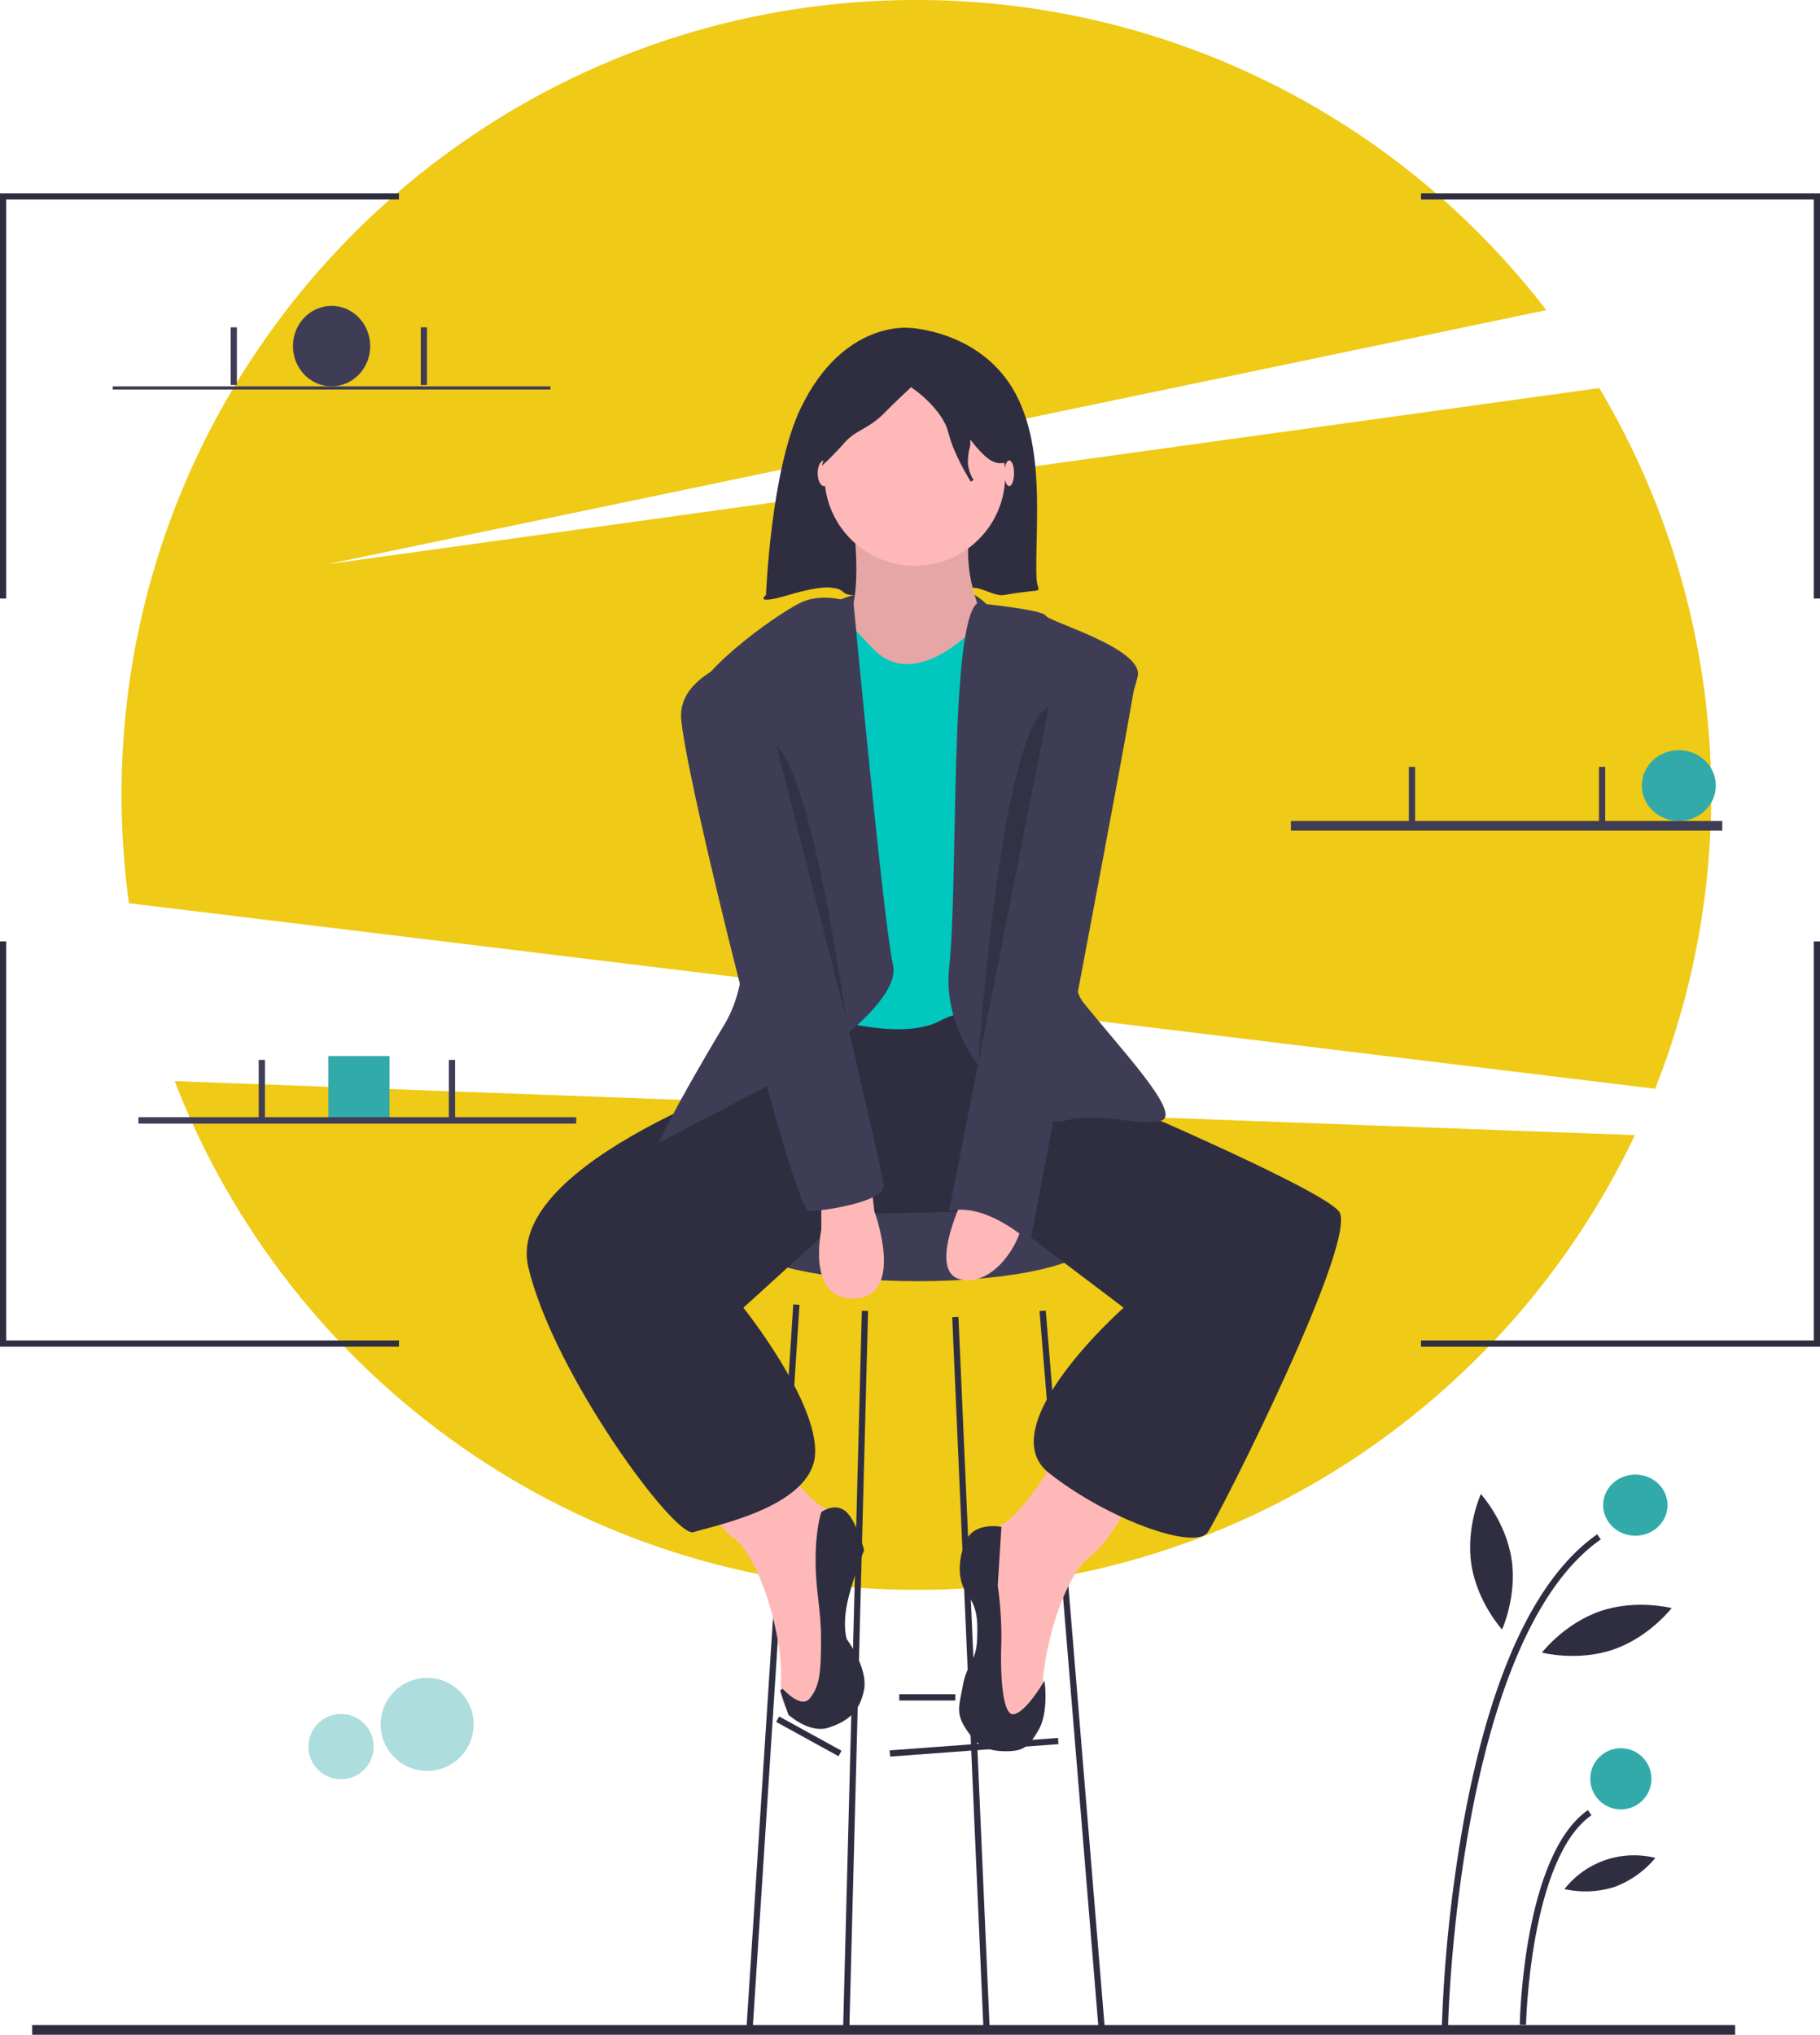 <svg xmlns="http://www.w3.org/2000/svg" width="565.359" height="632" viewBox="0 0 565.359 632">
  <g id="aboutme-image" transform="translate(-183 -1703)">
    <g id="foto_about_me" data-name="foto about me" transform="translate(183 1703)">
      <circle id="Elipse_28" data-name="Elipse 28" cx="14.446" cy="14.446" r="14.446" transform="translate(118.234 521.149)" fill="#3aa" opacity="0.4"/>
      <circle id="Elipse_29" data-name="Elipse 29" cx="10.134" cy="10.134" r="10.134" transform="translate(95.81 532.361)" fill="#3aa" opacity="0.4"/>
      <path id="Trazado_213" data-name="Trazado 213" d="M823.424,462.168A247.328,247.328,0,0,0,806.091,244.54L410.952,299.251l378.669-78.917A246.477,246.477,0,0,0,593.949,124c-136.36,0-246.9,110.541-246.9,246.9a248.8,248.8,0,0,0,2.29,33.633Z" transform="translate(-309.287 -124)" fill="#efca16"/>
      <path id="Trazado_214" data-name="Trazado 214" d="M364.092,470.81c35.687,92.432,125.379,158.007,230.4,158.007,98.546,0,183.595-57.74,223.194-141.228Z" transform="translate(-309.828 -135.015)" fill="#efca16"/>
      <ellipse id="Elipse_30" data-name="Elipse 30" cx="12" cy="12.5" rx="12" ry="12.5" transform="translate(91 95)" fill="#3f3d56"/>
      <ellipse id="Elipse_31" data-name="Elipse 31" cx="11.5" cy="11" rx="11.5" ry="11" transform="translate(510 233)" fill="#3aa"/>
      <rect id="Rectángulo_45" data-name="Rectángulo 45" width="19" height="20" transform="translate(102 328)" fill="#3aa"/>
      <path id="Trazado_215" data-name="Trazado 215" d="M576.048,316.8s31.952-13.923,46.96.785S582.826,327.455,576.048,316.8Z" transform="translate(-316.56 -129.934)" fill="#3f3d56"/>
      <path id="Trazado_216" data-name="Trazado 216" d="M629.793,248.18c-10.738-18.143-31.981-18.989-31.981-18.989s-20.7-2.647-33.98,24.985c-9.271,19.291-10.748,57.966-10.748,57.966s-4.268,3.317,7.011,0,13.752-2.165,13.752-2.165c3.8.274,2.665,2.309,6.475,2.165,13.735-.444,25.141.316,36.44-2.165,2.85-.626,7.213,2.728,10.365,2.165,14.131-2.523,10.139.456,9.958-5.586C636.611,290.737,640.125,265.637,629.793,248.18Z" transform="translate(-315.132 -127.339)" fill="#2f2e41"/>
      <ellipse id="Elipse_32" data-name="Elipse 32" cx="54.221" cy="12.587" rx="54.221" ry="12.587" transform="translate(230.925 372.772)" fill="#3f3d56"/>
      <rect id="Rectángulo_46" data-name="Rectángulo 46" width="52.428" height="1.936" transform="translate(276.366 543.666) rotate(-4.229)" fill="#2f2e41"/>
      <rect id="Rectángulo_47" data-name="Rectángulo 47" width="1.936" height="22.1" transform="matrix(0.482, -0.876, 0.876, 0.482, 241.112, 534.831)" fill="#2f2e41"/>
      <rect id="Rectángulo_48" data-name="Rectángulo 48" width="17.428" height="1.936" transform="translate(279.337 526.238)" fill="#2f2e41"/>
      <path id="Trazado_217" data-name="Trazado 217" d="M241.435,643.2l-1.933-.132,14.524-224.632,1.933.132Z" transform="translate(-7.607 -13.289)" fill="#2f2e41"/>
      <path id="Trazado_218" data-name="Trazado 218" d="M315.183,643.3,305.5,422.546l1.935-.095,9.682,220.759Z" transform="translate(-9.703 -13.417)" fill="#2f2e41"/>
      <rect id="Rectángulo_49" data-name="Rectángulo 49" width="1.937" height="223.453" transform="matrix(0.997, -0.082, 0.082, 0.997, 322.917, 407.224)" fill="#2f2e41"/>
      <path id="Trazado_219" data-name="Trazado 219" d="M647.533,588.5s-13.555,25.174-22.27,25.174-7.746,16.46-5.809,20.333,6.778,12.587-.968,25.174c-2.706,4.4-2.222,9.384-.446,14.013,4.975,12.97,24.326,9.04,23.709-4.837q-.01-.229-.025-.462c-.968-15.492,6.778-39.7,14.524-45.507s14.524-21.3,14.524-21.3Z" transform="translate(-317.847 -138.752)" fill="#ffb8b8"/>
      <path id="Trazado_220" data-name="Trazado 220" d="M551.786,582.5s13.555,25.174,22.27,25.174,7.746,16.46,5.81,20.333-6.778,12.587.968,25.174c2.706,4.4,2.222,9.384.446,14.013-4.975,12.97-24.326,9.04-23.709-4.837q.01-.23.025-.462c.968-15.492-6.778-39.7-14.524-45.507s-14.524-21.3-14.524-21.3Z" transform="translate(-315.051 -138.562)" fill="#ffb8b8"/>
      <path id="Trazado_221" data-name="Trazado 221" d="M560.8,454.151l-5.809,12.587s-85.205,28.079-77.459,61,45.507,84.237,51.317,82.3,36.793-7.746,37.761-24.206-22.269-45.507-22.269-45.507l31.952-29.047,46.5-.968,39.678,30.015s-41.634,36.793-23.238,51.317,45.507,24.206,49.38,18.4,47.444-91.983,40.666-99.729-75.523-36.793-75.523-36.793l-18.4-26.142-71.65-3.873Z" transform="translate(-313.415 -134.147)" fill="#2f2e41"/>
      <path id="Trazado_222" data-name="Trazado 222" d="M581.324,289.26s4.841,31.952-4.841,35.825,19.365,20.333,19.365,20.333h16.46l10.651-22.27s-9.682-17.428-3.873-33.888S581.324,289.26,581.324,289.26Z" transform="translate(-316.511 -129.016)" fill="#ffb8b8"/>
      <path id="Trazado_223" data-name="Trazado 223" d="M581.324,289.26s4.841,31.952-4.841,35.825,19.365,20.333,19.365,20.333h16.46l10.651-22.27s-9.682-17.428-3.873-33.888S581.324,289.26,581.324,289.26Z" transform="translate(-316.511 -129.016)" opacity="0.1"/>
      <path id="Trazado_224" data-name="Trazado 224" d="M574.23,317.5s10.651,11.619,12.587,13.555,10.651,12.587,29.047-2.9,20.333,2.9,20.333,2.9V447.244s-15.492-6.778-28.079,0-38.73-1.936-38.73-1.936l-4.841-120.062Z" transform="translate(-316.194 -130.145)" fill="#00c8be"/>
      <path id="Trazado_225" data-name="Trazado 225" d="M579.913,317.444s-9.049-3.873-16.794,0S528.262,340.681,530.2,349.4s27.111,69.713,9.682,98.76-20.333,36.793-20.333,36.793l42.6-22.27s32.92-20.333,30.015-32.92S579.913,317.444,579.913,317.444Z" transform="translate(-314.765 -130.089)" fill="#3f3d56"/>
      <path id="Trazado_226" data-name="Trazado 226" d="M621.267,317.5s20.322,1.937,21.29,3.873,30.5,10.167,28.563,18.881-28.563,86.657-16.944,101.181,30.984,34.857,24.206,36.793-18.4-2.9-30.015,0-38.73-21.3-35.825-47.444S612.563,324.278,621.267,317.5Z" transform="translate(-317.712 -130.145)" fill="#3f3d56"/>
      <path id="Trazado_227" data-name="Trazado 227" d="M571.524,508.341v9.682s-4.841,22.269,10.651,21.3,5.809-27.111,5.809-27.111l-.968-8.714Z" transform="translate(-316.393 -136.053)" fill="#ffb8b8"/>
      <path id="Trazado_228" data-name="Trazado 228" d="M616.393,509.5s-10.651,22.27,0,24.206,18.4-12.587,18.4-16.46S616.393,509.5,616.393,509.5Z" transform="translate(-317.691 -136.243)" fill="#ffb8b8"/>
      <path id="Trazado_229" data-name="Trazado 229" d="M272.436,643.218l-1.936-.046,5.809-222.7,1.936.046Z" transform="translate(-8.591 -13.354)" fill="#2f2e41"/>
      <ellipse id="Elipse_33" data-name="Elipse 33" cx="1.5" cy="4" rx="1.5" ry="4" transform="translate(312 143)" fill="#ffb8b8"/>
      <ellipse id="Elipse_34" data-name="Elipse 34" cx="2" cy="4" rx="2" ry="4" transform="translate(254 143)" fill="#ffb8b8"/>
      <path id="Trazado_230" data-name="Trazado 230" d="M647.4,330.5s24.206,0,23.238,9.682-32.92,176.22-32.92,176.22-13.555-12.587-25.174-9.682Z" transform="translate(-317.719 -130.558)" fill="#3f3d56"/>
      <path id="Trazado_231" data-name="Trazado 231" d="M550.754,333.5s-24.206,4.841-24.206,19.365,34.857,153.95,39.7,153.95,23.238-2.9,23.238-7.746S550.754,333.5,550.754,333.5Z" transform="translate(-314.987 -130.654)" fill="#3f3d56"/>
      <path id="Trazado_232" data-name="Trazado 232" d="M557.048,363l21.785,85.2S568.667,373.651,557.048,363Z" transform="translate(-315.956 -131.591)" opacity="0.2"/>
      <path id="Trazado_233" data-name="Trazado 233" d="M643.842,350.636l-22.033,111.39S628.851,357.061,643.842,350.636Z" transform="translate(-318.013 -131.198)" opacity="0.2"/>
      <circle id="Elipse_35" data-name="Elipse 35" cx="28.079" cy="28.079" r="28.079" transform="translate(256.099 119.578)" fill="#ffb8b8"/>
      <rect id="Rectángulo_50" data-name="Rectángulo 50" width="529" height="3" transform="translate(10 629)" fill="#2f2e41"/>
      <path id="Trazado_235" data-name="Trazado 235" d="M772.568,769.007l-1.937-.038a449.129,449.129,0,0,1,6.874-64.182c8.374-45.392,22.3-75.2,41.385-88.605L820,617.767C775.413,649.073,772.59,767.81,772.568,769.007Z" transform="translate(-322.739 -139.632)" fill="#2f2e41"/>
      <path id="Trazado_236" data-name="Trazado 236" d="M797.568,771.353l-1.936-.038c.042-2.144,1.252-52.686,21.149-66.655l1.112,1.585C798.8,719.651,797.577,770.838,797.568,771.353Z" transform="translate(-323.534 -142.442)" fill="#2f2e41"/>
      <ellipse id="Elipse_36" data-name="Elipse 36" cx="10" cy="9.5" rx="10" ry="9.5" transform="translate(498 458)" fill="#3aa"/>
      <circle id="Elipse_37" data-name="Elipse 37" cx="9.5" cy="9.5" r="9.5" transform="translate(494 543)" fill="#3aa"/>
      <path id="Trazado_237" data-name="Trazado 237" d="M792.549,623.337c1.82,11.623-2.923,22.018-2.923,22.018s-7.693-8.449-9.513-20.072,2.923-22.018,2.923-22.018S790.728,611.714,792.549,623.337Z" transform="translate(-323.027 -139.221)" fill="#2f2e41"/>
      <path id="Trazado_238" data-name="Trazado 238" d="M824.929,652.692c-11.128,3.817-22.191.958-22.191.958s6.979-9.047,18.107-12.864,22.191-.958,22.191-.958S836.057,648.876,824.929,652.692Z" transform="translate(-323.759 -140.35)" fill="#2f2e41"/>
      <path id="Trazado_239" data-name="Trazado 239" d="M825.516,728.987a30.147,30.147,0,0,1-15.554.672,27.472,27.472,0,0,1,28.245-9.689,30.145,30.145,0,0,1-12.691,9.017Z" transform="translate(-323.989 -142.902)" fill="#2f2e41"/>
      <path id="Trazado_240" data-name="Trazado 240" d="M1.936,187.871H0V62H123.935v1.936h-122Z" transform="translate(0 -1.969)" fill="#2f2e41"/>
      <path id="Trazado_241" data-name="Trazado 241" d="M579.839,187.871H577.9V63.936h-122V62H579.839Z" transform="translate(-14.48 -1.969)" fill="#2f2e41"/>
      <path id="Trazado_242" data-name="Trazado 242" d="M1.936,302H0V427.871H123.935v-1.937h-122Z" transform="translate(0 -9.591)" fill="#2f2e41"/>
      <path id="Trazado_243" data-name="Trazado 243" d="M579.839,302H577.9V425.935h-122v1.937H579.839Z" transform="translate(-14.48 -9.591)" fill="#2f2e41"/>
      <rect id="Rectángulo_51" data-name="Rectángulo 51" width="136" height="1" transform="translate(35 120)" fill="#3f3d56"/>
      <rect id="Rectángulo_52" data-name="Rectángulo 52" width="1.936" height="17.912" transform="translate(71.65 101.665)" fill="#3f3d56"/>
      <rect id="Rectángulo_53" data-name="Rectángulo 53" width="1.936" height="17.912" transform="translate(130.712 101.665)" fill="#3f3d56"/>
      <rect id="Rectángulo_54" data-name="Rectángulo 54" width="134" height="3" transform="translate(401 255)" fill="#3f3d56"/>
      <rect id="Rectángulo_55" data-name="Rectángulo 55" width="1.936" height="17.912" transform="translate(437.645 238.187)" fill="#3f3d56"/>
      <rect id="Rectángulo_56" data-name="Rectángulo 56" width="1.936" height="17.912" transform="translate(496.707 238.187)" fill="#3f3d56"/>
      <rect id="Rectángulo_57" data-name="Rectángulo 57" width="136" height="2" transform="translate(43 347)" fill="#3f3d56"/>
      <rect id="Rectángulo_58" data-name="Rectángulo 58" width="1.936" height="17.912" transform="translate(80.364 329.202)" fill="#3f3d56"/>
      <rect id="Rectángulo_59" data-name="Rectángulo 59" width="1.936" height="17.912" transform="translate(139.427 329.202)" fill="#3f3d56"/>
      <path id="Trazado_244" data-name="Trazado 244" d="M231.421,131.5s2.219-2.034,5.761-5.995,7.534-4.377,12.007-8.875,9-8.647,9-8.647l.063.054.049.041.655.555a36.494,36.494,0,0,1,8.286,8c3.138,4.515,2.468,5.112,4.268,10.063a71.8,71.8,0,0,0,5.635,11.053,12.536,12.536,0,0,1-1.8-5.069,18.1,18.1,0,0,1,.718-5.984v-3.24s3.659,5.081,6.481,7.093,4.807.954,4.807.954l-4.807-13.555-12.6-8.173-8.367-1.788c-2.62,0-9.061-.356-15.914,3.248s-11.5,11.167-11.5,11.167Z" transform="translate(24.856 11.597)" fill="#2f2e41" stroke="#2f2e41" stroke-width="1"/>
    </g>
    <path id="Trazado_246" data-name="Trazado 246" d="M360,2096.521s-1.691,4.843-1.691,14.679S360,2125.816,360,2135.867s-.415,14.624-3.606,18.509-9.159-2.968-9.159-2.968l2.553,7.435s6.263,5.688,11.9,3.829,9.326-4.563,10.658-11.264-5.329-15.542-5.329-15.542-1.332-3.885,0-10.85,5.329-17.009,5.329-17.009-2.242-8.616-5.329-11.488S360,2096.521,360,2096.521Z" transform="translate(78.548 76.459)" fill="#2f2e41" stroke="#2f2e41" stroke-width="1"/>
    <path id="Trazado_247" data-name="Trazado 247" d="M409.609,2100.633l-1.121,17.854a112.557,112.557,0,0,1,1.121,17.708c-.311,8.133-.016,22.333,3.861,22.712s9.695-9.425,9.695-9.425.976,8.594-1.931,13.577-4.328,6.353-9.7,6.353-8.413-1.37-11.771-6.353-2.346-6.861-1.1-13.577,4.147-7.157,4.422-14.387-.27-10.234-3.322-14.532-2.46-11.21,0-16.193S409.609,2100.633,409.609,2100.633Z" transform="translate(83.945 77.023)" fill="#2f2e41" stroke="#2f2e41" stroke-width="1"/>
  </g>
</svg>
